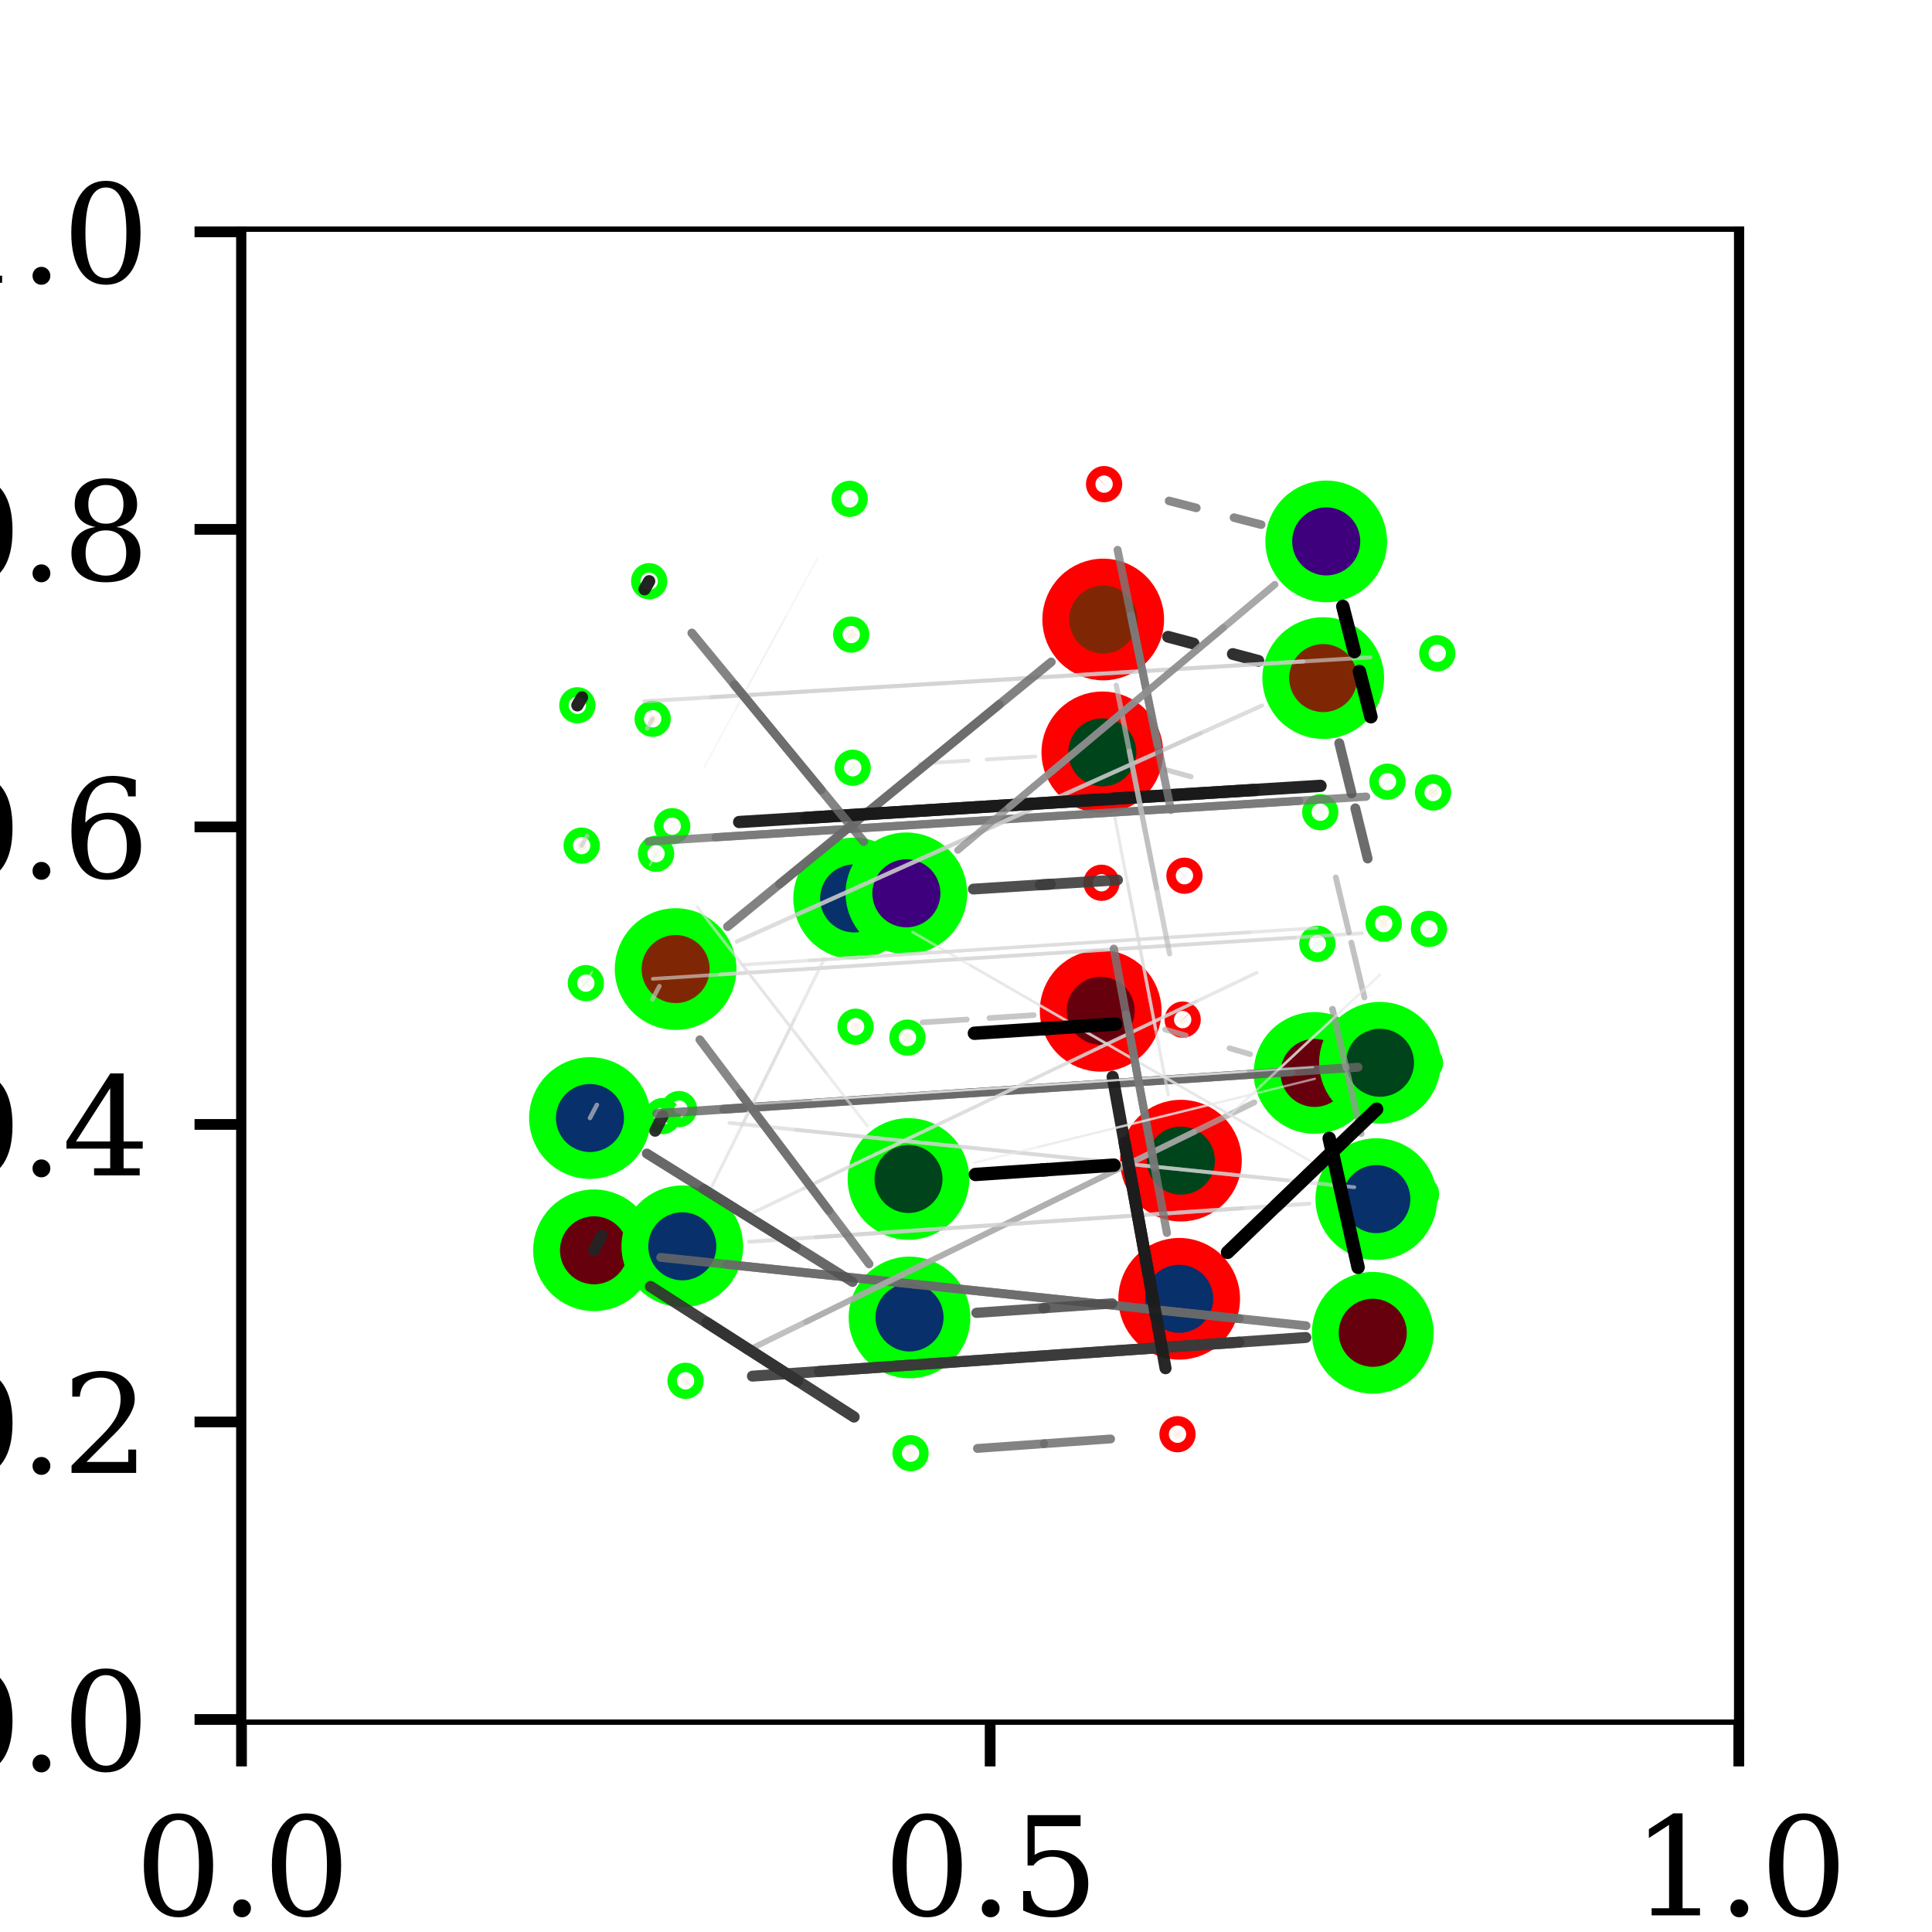 <?xml version="1.0" encoding="utf-8" standalone="no"?>
<!DOCTYPE svg PUBLIC "-//W3C//DTD SVG 1.1//EN"
  "http://www.w3.org/Graphics/SVG/1.1/DTD/svg11.dtd">
<svg xmlns:xlink="http://www.w3.org/1999/xlink" width="144pt" height="144pt" viewBox="0 0 144 144" xmlns="http://www.w3.org/2000/svg" version="1.1">
 <defs>
  <style type="text/css">*{stroke-linejoin: round; stroke-linecap: butt}</style>
 </defs>
 <g id="figure_1">
  <g id="patch_1">
   <path d="M 0 144 
L 144 144 
L 144 0 
L 0 0 
z
" style="fill: #ffffff"/>
  </g>
  <g id="axes_1">
   <g id="patch_2">
    <path d="M 18 128.16 
L 129.6 128.16 
L 129.6 17.28 
L 18 17.28 
z
" style="fill: #ffffff"/>
   </g>
   <g id="matplotlib.axis_1">
    <g id="xtick_1">
     <g id="line2d_1">
      <defs>
       <path id="me75d765b0c" d="M 0 0 
L 0 3.5 
" style="stroke: #000000; stroke-width: 0.8"/>
      </defs>
      <g>
       <use xlink:href="#me75d765b0c" x="18" y="128.16" style="stroke: #000000; stroke-width: 0.8"/>
      </g>
     </g>
     <g id="text_1">
      <!-- 0.0 -->
      <g transform="translate(10.048 142.758) scale(0.1 -0.1)">
       <defs>
        <path id="DejaVuSerif-30" d="M 2034 219 
Q 2513 219 2750 744 
Q 2988 1269 2988 2328 
Q 2988 3391 2750 3916 
Q 2513 4441 2034 4441 
Q 1556 4441 1318 3916 
Q 1081 3391 1081 2328 
Q 1081 1269 1318 744 
Q 1556 219 2034 219 
z
M 2034 -91 
Q 1275 -91 848 546 
Q 422 1184 422 2328 
Q 422 3475 848 4112 
Q 1275 4750 2034 4750 
Q 2797 4750 3222 4112 
Q 3647 3475 3647 2328 
Q 3647 1184 3222 546 
Q 2797 -91 2034 -91 
z
" transform="scale(0.016)"/>
        <path id="DejaVuSerif-2e" d="M 603 325 
Q 603 500 722 622 
Q 841 744 1019 744 
Q 1191 744 1312 622 
Q 1434 500 1434 325 
Q 1434 153 1312 31 
Q 1191 -91 1019 -91 
Q 841 -91 722 29 
Q 603 150 603 325 
z
" transform="scale(0.016)"/>
       </defs>
       <use xlink:href="#DejaVuSerif-30"/>
       <use xlink:href="#DejaVuSerif-2e" x="63.623"/>
       <use xlink:href="#DejaVuSerif-30" x="95.41"/>
      </g>
     </g>
    </g>
    <g id="xtick_2">
     <g id="line2d_2">
      <g>
       <use xlink:href="#me75d765b0c" x="73.8" y="128.16" style="stroke: #000000; stroke-width: 0.8"/>
      </g>
     </g>
     <g id="text_2">
      <!-- 0.5 -->
      <g transform="translate(65.848 142.758) scale(0.1 -0.1)">
       <defs>
        <path id="DejaVuSerif-35" d="M 3219 4666 
L 3219 4153 
L 1081 4153 
L 1081 2816 
Q 1244 2928 1461 2984 
Q 1678 3041 1947 3041 
Q 2703 3041 3140 2622 
Q 3578 2203 3578 1478 
Q 3578 738 3136 323 
Q 2694 -91 1894 -91 
Q 1572 -91 1234 -12 
Q 897 66 544 225 
L 544 1131 
L 897 1131 
Q 925 688 1179 453 
Q 1434 219 1894 219 
Q 2388 219 2653 544 
Q 2919 869 2919 1478 
Q 2919 2084 2655 2407 
Q 2391 2731 1894 2731 
Q 1613 2731 1398 2631 
Q 1184 2531 1019 2322 
L 750 2322 
L 750 4666 
L 3219 4666 
z
" transform="scale(0.016)"/>
       </defs>
       <use xlink:href="#DejaVuSerif-30"/>
       <use xlink:href="#DejaVuSerif-2e" x="63.623"/>
       <use xlink:href="#DejaVuSerif-35" x="95.41"/>
      </g>
     </g>
    </g>
    <g id="xtick_3">
     <g id="line2d_3">
      <g>
       <use xlink:href="#me75d765b0c" x="129.6" y="128.16" style="stroke: #000000; stroke-width: 0.8"/>
      </g>
     </g>
     <g id="text_3">
      <!-- 1.0 -->
      <g transform="translate(121.648 142.758) scale(0.1 -0.1)">
       <defs>
        <path id="DejaVuSerif-31" d="M 909 0 
L 909 331 
L 1722 331 
L 1722 4213 
L 781 3603 
L 781 4013 
L 1919 4750 
L 2350 4750 
L 2350 331 
L 3163 331 
L 3163 0 
L 909 0 
z
" transform="scale(0.016)"/>
       </defs>
       <use xlink:href="#DejaVuSerif-31"/>
       <use xlink:href="#DejaVuSerif-2e" x="63.623"/>
       <use xlink:href="#DejaVuSerif-30" x="95.41"/>
      </g>
     </g>
    </g>
   </g>
   <g id="matplotlib.axis_2">
    <g id="ytick_1">
     <g id="line2d_4">
      <defs>
       <path id="maa4b388b3d" d="M 0 0 
L -3.5 0 
" style="stroke: #000000; stroke-width: 0.8"/>
      </defs>
      <g>
       <use xlink:href="#maa4b388b3d" x="18" y="128.16" style="stroke: #000000; stroke-width: 0.8"/>
      </g>
     </g>
     <g id="text_4">
      <!-- 0.0 -->
      <g transform="translate(-4.903 131.959) scale(0.1 -0.1)">
       <use xlink:href="#DejaVuSerif-30"/>
       <use xlink:href="#DejaVuSerif-2e" x="63.623"/>
       <use xlink:href="#DejaVuSerif-30" x="95.41"/>
      </g>
     </g>
    </g>
    <g id="ytick_2">
     <g id="line2d_5">
      <g>
       <use xlink:href="#maa4b388b3d" x="18" y="105.984" style="stroke: #000000; stroke-width: 0.8"/>
      </g>
     </g>
     <g id="text_5">
      <!-- 0.2 -->
      <g transform="translate(-4.903 109.783) scale(0.1 -0.1)">
       <defs>
        <path id="DejaVuSerif-32" d="M 819 3553 
L 469 3553 
L 469 4384 
Q 803 4563 1142 4656 
Q 1481 4750 1806 4750 
Q 2534 4750 2956 4397 
Q 3378 4044 3378 3438 
Q 3378 2753 2422 1800 
Q 2347 1728 2309 1691 
L 1131 513 
L 3078 513 
L 3078 1088 
L 3444 1088 
L 3444 0 
L 434 0 
L 434 341 
L 1850 1753 
Q 2319 2222 2519 2614 
Q 2719 3006 2719 3438 
Q 2719 3909 2473 4175 
Q 2228 4441 1797 4441 
Q 1350 4441 1106 4219 
Q 863 3997 819 3553 
z
" transform="scale(0.016)"/>
       </defs>
       <use xlink:href="#DejaVuSerif-30"/>
       <use xlink:href="#DejaVuSerif-2e" x="63.623"/>
       <use xlink:href="#DejaVuSerif-32" x="95.41"/>
      </g>
     </g>
    </g>
    <g id="ytick_3">
     <g id="line2d_6">
      <g>
       <use xlink:href="#maa4b388b3d" x="18" y="83.808" style="stroke: #000000; stroke-width: 0.8"/>
      </g>
     </g>
     <g id="text_6">
      <!-- 0.4 -->
      <g transform="translate(-4.903 87.607) scale(0.1 -0.1)">
       <defs>
        <path id="DejaVuSerif-34" d="M 2234 1581 
L 2234 4063 
L 641 1581 
L 2234 1581 
z
M 3609 0 
L 1484 0 
L 1484 331 
L 2234 331 
L 2234 1247 
L 197 1247 
L 197 1588 
L 2241 4750 
L 2859 4750 
L 2859 1581 
L 3750 1581 
L 3750 1247 
L 2859 1247 
L 2859 331 
L 3609 331 
L 3609 0 
z
" transform="scale(0.016)"/>
       </defs>
       <use xlink:href="#DejaVuSerif-30"/>
       <use xlink:href="#DejaVuSerif-2e" x="63.623"/>
       <use xlink:href="#DejaVuSerif-34" x="95.41"/>
      </g>
     </g>
    </g>
    <g id="ytick_4">
     <g id="line2d_7">
      <g>
       <use xlink:href="#maa4b388b3d" x="18" y="61.632" style="stroke: #000000; stroke-width: 0.8"/>
      </g>
     </g>
     <g id="text_7">
      <!-- 0.6 -->
      <g transform="translate(-4.903 65.431) scale(0.1 -0.1)">
       <defs>
        <path id="DejaVuSerif-36" d="M 2094 219 
Q 2534 219 2771 542 
Q 3009 866 3009 1472 
Q 3009 2078 2771 2401 
Q 2534 2725 2094 2725 
Q 1647 2725 1412 2412 
Q 1178 2100 1178 1509 
Q 1178 888 1415 553 
Q 1653 219 2094 219 
z
M 1075 2569 
Q 1288 2803 1556 2918 
Q 1825 3034 2163 3034 
Q 2859 3034 3264 2615 
Q 3669 2197 3669 1472 
Q 3669 763 3233 336 
Q 2797 -91 2069 -91 
Q 1278 -91 853 498 
Q 428 1088 428 2181 
Q 428 3406 931 4078 
Q 1434 4750 2350 4750 
Q 2597 4750 2869 4703 
Q 3141 4656 3425 4563 
L 3425 3794 
L 3072 3794 
Q 3034 4109 2831 4275 
Q 2628 4441 2284 4441 
Q 1678 4441 1381 3981 
Q 1084 3522 1075 2569 
z
" transform="scale(0.016)"/>
       </defs>
       <use xlink:href="#DejaVuSerif-30"/>
       <use xlink:href="#DejaVuSerif-2e" x="63.623"/>
       <use xlink:href="#DejaVuSerif-36" x="95.41"/>
      </g>
     </g>
    </g>
    <g id="ytick_5">
     <g id="line2d_8">
      <g>
       <use xlink:href="#maa4b388b3d" x="18" y="39.456" style="stroke: #000000; stroke-width: 0.8"/>
      </g>
     </g>
     <g id="text_8">
      <!-- 0.8 -->
      <g transform="translate(-4.903 43.255) scale(0.1 -0.1)">
       <defs>
        <path id="DejaVuSerif-38" d="M 2981 1275 
Q 2981 1775 2732 2051 
Q 2484 2328 2034 2328 
Q 1584 2328 1336 2051 
Q 1088 1775 1088 1275 
Q 1088 772 1336 495 
Q 1584 219 2034 219 
Q 2484 219 2732 495 
Q 2981 772 2981 1275 
z
M 2853 3541 
Q 2853 3966 2637 4203 
Q 2422 4441 2034 4441 
Q 1650 4441 1433 4203 
Q 1216 3966 1216 3541 
Q 1216 3113 1433 2875 
Q 1650 2638 2034 2638 
Q 2422 2638 2637 2875 
Q 2853 3113 2853 3541 
z
M 2516 2484 
Q 3047 2413 3344 2092 
Q 3641 1772 3641 1275 
Q 3641 619 3225 264 
Q 2809 -91 2034 -91 
Q 1263 -91 845 264 
Q 428 619 428 1275 
Q 428 1772 725 2092 
Q 1022 2413 1556 2484 
Q 1084 2569 832 2842 
Q 581 3116 581 3541 
Q 581 4103 968 4426 
Q 1356 4750 2034 4750 
Q 2713 4750 3100 4426 
Q 3488 4103 3488 3541 
Q 3488 3116 3236 2842 
Q 2984 2569 2516 2484 
z
" transform="scale(0.016)"/>
       </defs>
       <use xlink:href="#DejaVuSerif-30"/>
       <use xlink:href="#DejaVuSerif-2e" x="63.623"/>
       <use xlink:href="#DejaVuSerif-38" x="95.41"/>
      </g>
     </g>
    </g>
    <g id="ytick_6">
     <g id="line2d_9">
      <g>
       <use xlink:href="#maa4b388b3d" x="18" y="17.28" style="stroke: #000000; stroke-width: 0.8"/>
      </g>
     </g>
     <g id="text_9">
      <!-- 1.0 -->
      <g transform="translate(-4.903 21.079) scale(0.1 -0.1)">
       <use xlink:href="#DejaVuSerif-31"/>
       <use xlink:href="#DejaVuSerif-2e" x="63.623"/>
       <use xlink:href="#DejaVuSerif-30" x="95.41"/>
      </g>
     </g>
    </g>
   </g>
   <g id="patch_3">
    <path d="M 18 128.16 
L 18 17.28 
" style="fill: none; stroke: #000000; stroke-width: 0.8; stroke-linejoin: miter; stroke-linecap: square"/>
   </g>
   <g id="patch_4">
    <path d="M 129.6 128.16 
L 129.6 17.28 
" style="fill: none; stroke: #000000; stroke-width: 0.8; stroke-linejoin: miter; stroke-linecap: square"/>
   </g>
   <g id="patch_5">
    <path d="M 18 128.16 
L 129.6 128.16 
" style="fill: none; stroke: #000000; stroke-width: 0.8; stroke-linejoin: miter; stroke-linecap: square"/>
   </g>
   <g id="patch_6">
    <path d="M 18 17.28 
L 129.6 17.28 
" style="fill: none; stroke: #000000; stroke-width: 0.8; stroke-linejoin: miter; stroke-linecap: square"/>
   </g>
  </g>
  <g id="patch_7">
   <path d="M 18.36 128.16 
L 129.24 128.16 
L 129.24 17.28 
L 18.36 17.28 
z
" style="fill: #ffffff"/>
  </g>
  <g id="axes_2">
   <g id="patch_8">
    <path d="M 72.061 75.988 
Q 70.411 76.095 68.761 76.203 
" clip-path="url(#p963a36a9b1)" style="fill: none; opacity: 0.71; stroke: #afafaf; stroke-width: 0.42; stroke-linecap: round"/>
   </g>
   <g id="Path3DCollection_1">
    <path d="M 82.037 78.874 
C 82.975 78.874 83.874 78.501 84.537 77.838 
C 85.2 77.175 85.573 76.276 85.573 75.338 
C 85.573 74.4 85.2 73.501 84.537 72.838 
C 83.874 72.175 82.975 71.802 82.037 71.802 
C 81.099 71.802 80.2 72.175 79.537 72.838 
C 78.874 73.501 78.501 74.4 78.501 75.338 
C 78.501 76.276 78.874 77.175 79.537 77.838 
C 80.2 78.501 81.099 78.874 82.037 78.874 
z
" clip-path="url(#p963a36a9b1)" style="fill: #67000d; stroke: #ff0000; stroke-width: 2"/>
    <path d="M 63.77 76.881 
C 63.864 76.881 63.954 76.844 64.02 76.778 
C 64.086 76.712 64.124 76.622 64.124 76.528 
C 64.124 76.434 64.086 76.344 64.02 76.278 
C 63.954 76.212 63.864 76.174 63.77 76.174 
C 63.676 76.174 63.586 76.212 63.52 76.278 
C 63.454 76.344 63.416 76.434 63.416 76.528 
C 63.416 76.622 63.454 76.712 63.52 76.778 
C 63.586 76.844 63.676 76.881 63.77 76.881 
z
" clip-path="url(#p963a36a9b1)" style="fill: #fff5f0; stroke: #00ff00; stroke-width: 2"/>
    <path d="M 97.977 83.504 
C 98.914 83.504 99.814 83.131 100.477 82.468 
C 101.14 81.805 101.512 80.906 101.512 79.968 
C 101.512 79.031 101.14 78.131 100.477 77.468 
C 99.814 76.805 98.914 76.433 97.977 76.433 
C 97.039 76.433 96.14 76.805 95.477 77.468 
C 94.814 78.131 94.441 79.031 94.441 79.968 
C 94.441 80.906 94.814 81.805 95.477 82.468 
C 96.14 83.131 97.039 83.504 97.977 83.504 
z
" clip-path="url(#p963a36a9b1)" style="fill: #67000d; stroke: #00ff00; stroke-width: 2"/>
    <path d="M 49.392 83.538 
C 49.485 83.538 49.575 83.5 49.642 83.434 
C 49.708 83.368 49.745 83.278 49.745 83.184 
C 49.745 83.09 49.708 83 49.642 82.934 
C 49.575 82.868 49.485 82.831 49.392 82.831 
C 49.298 82.831 49.208 82.868 49.142 82.934 
C 49.075 83 49.038 83.09 49.038 83.184 
C 49.038 83.278 49.075 83.368 49.142 83.434 
C 49.208 83.5 49.298 83.538 49.392 83.538 
z
" clip-path="url(#p963a36a9b1)" style="fill: #fff5f0; stroke: #00ff00; stroke-width: 2"/>
    <path d="M 105.915 89.354 
C 106.009 89.354 106.098 89.317 106.165 89.251 
C 106.231 89.184 106.268 89.094 106.268 89.001 
C 106.268 88.907 106.231 88.817 106.165 88.751 
C 106.098 88.684 106.009 88.647 105.915 88.647 
C 105.821 88.647 105.731 88.684 105.665 88.751 
C 105.598 88.817 105.561 88.907 105.561 89.001 
C 105.561 89.094 105.598 89.184 105.665 89.251 
C 105.731 89.317 105.821 89.354 105.915 89.354 
z
" clip-path="url(#p963a36a9b1)" style="fill: #fff5f0; stroke: #00ff00; stroke-width: 2"/>
    <path d="M 44.273 96.726 
C 45.211 96.726 46.11 96.354 46.773 95.691 
C 47.436 95.028 47.809 94.128 47.809 93.191 
C 47.809 92.253 47.436 91.354 46.773 90.691 
C 46.11 90.028 45.211 89.655 44.273 89.655 
C 43.335 89.655 42.436 90.028 41.773 90.691 
C 41.11 91.354 40.738 92.253 40.738 93.191 
C 40.738 94.128 41.11 95.028 41.773 95.691 
C 42.436 96.354 43.335 96.726 44.273 96.726 
z
" clip-path="url(#p963a36a9b1)" style="fill: #67000d; stroke: #00ff00; stroke-width: 2"/>
    <path d="M 102.317 102.875 
C 103.255 102.875 104.154 102.503 104.817 101.84 
C 105.48 101.177 105.853 100.277 105.853 99.34 
C 105.853 98.402 105.48 97.503 104.817 96.84 
C 104.154 96.177 103.255 95.804 102.317 95.804 
C 101.379 95.804 100.48 96.177 99.817 96.84 
C 99.154 97.503 98.782 98.402 98.782 99.34 
C 98.782 100.277 99.154 101.177 99.817 101.84 
C 100.48 102.503 101.379 102.875 102.317 102.875 
z
" clip-path="url(#p963a36a9b1)" style="fill: #67000d; stroke: #00ff00; stroke-width: 2"/>
    <path d="M 51.095 103.272 
C 51.189 103.272 51.279 103.235 51.345 103.168 
C 51.412 103.102 51.449 103.012 51.449 102.918 
C 51.449 102.824 51.412 102.735 51.345 102.668 
C 51.279 102.602 51.189 102.565 51.095 102.565 
C 51.002 102.565 50.912 102.602 50.845 102.668 
C 50.779 102.735 50.742 102.824 50.742 102.918 
C 50.742 103.012 50.779 103.102 50.845 103.168 
C 50.912 103.235 51.002 103.272 51.095 103.272 
z
" clip-path="url(#p963a36a9b1)" style="fill: #fff5f0; stroke: #00ff00; stroke-width: 2"/>
    <path d="M 87.765 107.251 
C 87.859 107.251 87.949 107.214 88.015 107.148 
C 88.081 107.081 88.118 106.991 88.118 106.898 
C 88.118 106.804 88.081 106.714 88.015 106.648 
C 87.949 106.581 87.859 106.544 87.765 106.544 
C 87.671 106.544 87.581 106.581 87.515 106.648 
C 87.449 106.714 87.411 106.804 87.411 106.898 
C 87.411 106.991 87.449 107.081 87.515 107.148 
C 87.581 107.214 87.671 107.251 87.765 107.251 
z
" clip-path="url(#p963a36a9b1)" style="fill: #fff5f0; stroke: #ff0000; stroke-width: 2"/>
    <path d="M 67.867 108.666 
C 67.96 108.666 68.05 108.628 68.117 108.562 
C 68.183 108.496 68.22 108.406 68.22 108.312 
C 68.22 108.218 68.183 108.128 68.117 108.062 
C 68.05 107.996 67.96 107.959 67.867 107.959 
C 67.773 107.959 67.683 107.996 67.617 108.062 
C 67.55 108.128 67.513 108.218 67.513 108.312 
C 67.513 108.406 67.55 108.496 67.617 108.562 
C 67.683 108.628 67.773 108.666 67.867 108.666 
z
" clip-path="url(#p963a36a9b1)" style="fill: #fff5f0; stroke: #00ff00; stroke-width: 2"/>
   </g>
   <g id="patch_9">
    <path d="M 73.746 75.878 
Q 75.396 75.771 77.046 75.663 
" clip-path="url(#p963a36a9b1)" style="fill: none; opacity: 0.71; stroke: #afafaf; stroke-width: 0.42; stroke-linecap: round"/>
   </g>
   <g id="Path3DCollection_2">
    <path d="M 82.099 66.15 
C 82.193 66.15 82.283 66.113 82.349 66.046 
C 82.415 65.98 82.453 65.89 82.453 65.796 
C 82.453 65.703 82.415 65.613 82.349 65.546 
C 82.283 65.48 82.193 65.443 82.099 65.443 
C 82.005 65.443 81.915 65.48 81.849 65.546 
C 81.783 65.613 81.746 65.703 81.746 65.796 
C 81.746 65.89 81.783 65.98 81.849 66.046 
C 81.915 66.113 82.005 66.15 82.099 66.15 
z
" clip-path="url(#p963a36a9b1)" style="fill: #f7fbff; stroke: #ff0000; stroke-width: 2"/>
    <path d="M 63.663 70.5 
C 64.601 70.5 65.5 70.127 66.163 69.464 
C 66.826 68.801 67.199 67.902 67.199 66.964 
C 67.199 66.027 66.826 65.127 66.163 64.464 
C 65.5 63.801 64.601 63.429 63.663 63.429 
C 62.726 63.429 61.826 63.801 61.163 64.464 
C 60.5 65.127 60.128 66.027 60.128 66.964 
C 60.128 67.902 60.5 68.801 61.163 69.464 
C 61.826 70.127 62.726 70.5 63.663 70.5 
z
" clip-path="url(#p963a36a9b1)" style="fill: #08306b; stroke: #00ff00; stroke-width: 2"/>
    <path d="M 98.189 70.696 
C 98.283 70.696 98.373 70.659 98.439 70.592 
C 98.505 70.526 98.542 70.436 98.542 70.342 
C 98.542 70.249 98.505 70.159 98.439 70.092 
C 98.373 70.026 98.283 69.989 98.189 69.989 
C 98.095 69.989 98.005 70.026 97.939 70.092 
C 97.873 70.159 97.835 70.249 97.835 70.342 
C 97.835 70.436 97.873 70.526 97.939 70.592 
C 98.005 70.659 98.095 70.696 98.189 70.696 
z
" clip-path="url(#p963a36a9b1)" style="fill: #f7fbff; stroke: #00ff00; stroke-width: 2"/>
    <path d="M 49.147 73.854 
C 49.241 73.854 49.331 73.817 49.397 73.751 
C 49.463 73.684 49.501 73.594 49.501 73.501 
C 49.501 73.407 49.463 73.317 49.397 73.251 
C 49.331 73.184 49.241 73.147 49.147 73.147 
C 49.053 73.147 48.963 73.184 48.897 73.251 
C 48.831 73.317 48.794 73.407 48.794 73.501 
C 48.794 73.594 48.831 73.684 48.897 73.751 
C 48.963 73.817 49.053 73.854 49.147 73.854 
z
" clip-path="url(#p963a36a9b1)" style="fill: #f7fbff; stroke: #00ff00; stroke-width: 2"/>
    <path d="M 106.208 79.568 
C 106.302 79.568 106.392 79.53 106.458 79.464 
C 106.525 79.398 106.562 79.308 106.562 79.214 
C 106.562 79.12 106.525 79.03 106.458 78.964 
C 106.392 78.898 106.302 78.86 106.208 78.86 
C 106.115 78.86 106.025 78.898 105.958 78.964 
C 105.892 79.03 105.855 79.12 105.855 79.214 
C 105.855 79.308 105.892 79.398 105.958 79.464 
C 106.025 79.53 106.115 79.568 106.208 79.568 
z
" clip-path="url(#p963a36a9b1)" style="fill: #f7fbff; stroke: #00ff00; stroke-width: 2"/>
    <path d="M 43.972 86.867 
C 44.91 86.867 45.809 86.494 46.472 85.831 
C 47.135 85.168 47.508 84.269 47.508 83.331 
C 47.508 82.394 47.135 81.494 46.472 80.831 
C 45.809 80.168 44.91 79.796 43.972 79.796 
C 43.034 79.796 42.135 80.168 41.472 80.831 
C 40.809 81.494 40.437 82.394 40.437 83.331 
C 40.437 84.269 40.809 85.168 41.472 85.831 
C 42.135 86.494 43.034 86.867 43.972 86.867 
z
" clip-path="url(#p963a36a9b1)" style="fill: #08306b; stroke: #00ff00; stroke-width: 2"/>
    <path d="M 102.584 92.91 
C 103.521 92.91 104.421 92.537 105.084 91.874 
C 105.747 91.211 106.119 90.312 106.119 89.374 
C 106.119 88.437 105.747 87.537 105.084 86.874 
C 104.421 86.211 103.521 85.839 102.584 85.839 
C 101.646 85.839 100.747 86.211 100.084 86.874 
C 99.421 87.537 99.048 88.437 99.048 89.374 
C 99.048 90.312 99.421 91.211 100.084 91.874 
C 100.747 92.537 101.646 92.91 102.584 92.91 
z
" clip-path="url(#p963a36a9b1)" style="fill: #08306b; stroke: #00ff00; stroke-width: 2"/>
    <path d="M 50.854 96.428 
C 51.792 96.428 52.691 96.055 53.354 95.392 
C 54.017 94.729 54.39 93.83 54.39 92.892 
C 54.39 91.955 54.017 91.055 53.354 90.392 
C 52.691 89.729 51.792 89.357 50.854 89.357 
C 49.917 89.357 49.017 89.729 48.354 90.392 
C 47.691 91.055 47.319 91.955 47.319 92.892 
C 47.319 93.83 47.691 94.729 48.354 95.392 
C 49.017 96.055 49.917 96.428 50.854 96.428 
z
" clip-path="url(#p963a36a9b1)" style="fill: #08306b; stroke: #00ff00; stroke-width: 2"/>
    <path d="M 87.89 100.341 
C 88.828 100.341 89.727 99.968 90.39 99.305 
C 91.053 98.642 91.426 97.743 91.426 96.805 
C 91.426 95.867 91.053 94.968 90.39 94.305 
C 89.727 93.642 88.828 93.27 87.89 93.27 
C 86.953 93.27 86.053 93.642 85.39 94.305 
C 84.727 94.968 84.355 95.867 84.355 96.805 
C 84.355 97.743 84.727 98.642 85.39 99.305 
C 86.053 99.968 86.953 100.341 87.89 100.341 
z
" clip-path="url(#p963a36a9b1)" style="fill: #08306b; stroke: #ff0000; stroke-width: 2"/>
    <path d="M 67.792 101.732 
C 68.729 101.732 69.629 101.359 70.292 100.696 
C 70.955 100.033 71.327 99.134 71.327 98.196 
C 71.327 97.258 70.955 96.359 70.292 95.696 
C 69.629 95.033 68.729 94.66 67.792 94.66 
C 66.854 94.66 65.955 95.033 65.292 95.696 
C 64.629 96.359 64.256 97.258 64.256 98.196 
C 64.256 99.134 64.629 100.033 65.292 100.696 
C 65.955 101.359 66.854 101.732 67.792 101.732 
z
" clip-path="url(#p963a36a9b1)" style="fill: #08306b; stroke: #00ff00; stroke-width: 2"/>
   </g>
   <g id="patch_10">
    <path d="M 72.121 66.429 
Q 70.388 66.538 68.656 66.648 
" clip-path="url(#p963a36a9b1)" style="fill: none; opacity: 0.588; stroke: #e7e7e7; stroke-width: 0.176; stroke-linecap: round"/>
   </g>
   <g id="Path3DCollection_3">
    <path d="M 82.162 59.612 
C 83.1 59.612 83.999 59.24 84.662 58.577 
C 85.326 57.914 85.698 57.015 85.698 56.077 
C 85.698 55.139 85.326 54.24 84.662 53.577 
C 83.999 52.914 83.1 52.541 82.162 52.541 
C 81.225 52.541 80.326 52.914 79.662 53.577 
C 78.999 54.24 78.627 55.139 78.627 56.077 
C 78.627 57.015 78.999 57.914 79.662 58.577 
C 80.326 59.24 81.225 59.612 82.162 59.612 
z
" clip-path="url(#p963a36a9b1)" style="fill: #00441b; stroke: #ff0000; stroke-width: 2"/>
    <path d="M 63.555 57.576 
C 63.648 57.576 63.738 57.539 63.805 57.472 
C 63.871 57.406 63.908 57.316 63.908 57.222 
C 63.908 57.129 63.871 57.039 63.805 56.972 
C 63.738 56.906 63.648 56.869 63.555 56.869 
C 63.461 56.869 63.371 56.906 63.305 56.972 
C 63.238 57.039 63.201 57.129 63.201 57.222 
C 63.201 57.316 63.238 57.406 63.305 57.472 
C 63.371 57.539 63.461 57.576 63.555 57.576 
z
" clip-path="url(#p963a36a9b1)" style="fill: #f7fcf5; stroke: #00ff00; stroke-width: 2"/>
    <path d="M 98.405 60.889 
C 98.499 60.889 98.589 60.851 98.655 60.785 
C 98.721 60.719 98.758 60.629 98.758 60.535 
C 98.758 60.441 98.721 60.351 98.655 60.285 
C 98.589 60.219 98.499 60.181 98.405 60.181 
C 98.311 60.181 98.221 60.219 98.155 60.285 
C 98.089 60.351 98.051 60.441 98.051 60.535 
C 98.051 60.629 98.089 60.719 98.155 60.785 
C 98.221 60.851 98.311 60.889 98.405 60.889 
z
" clip-path="url(#p963a36a9b1)" style="fill: #f7fcf5; stroke: #00ff00; stroke-width: 2"/>
    <path d="M 48.898 63.986 
C 48.992 63.986 49.082 63.949 49.148 63.883 
C 49.214 63.816 49.252 63.726 49.252 63.633 
C 49.252 63.539 49.214 63.449 49.148 63.383 
C 49.082 63.316 48.992 63.279 48.898 63.279 
C 48.804 63.279 48.714 63.316 48.648 63.383 
C 48.582 63.449 48.544 63.539 48.544 63.633 
C 48.544 63.726 48.582 63.816 48.648 63.883 
C 48.714 63.949 48.804 63.986 48.898 63.986 
z
" clip-path="url(#p963a36a9b1)" style="fill: #f7fcf5; stroke: #00ff00; stroke-width: 2"/>
    <path d="M 106.508 69.591 
C 106.602 69.591 106.691 69.554 106.758 69.488 
C 106.824 69.422 106.861 69.332 106.861 69.238 
C 106.861 69.144 106.824 69.054 106.758 68.988 
C 106.691 68.922 106.602 68.884 106.508 68.884 
C 106.414 68.884 106.324 68.922 106.258 68.988 
C 106.191 69.054 106.154 69.144 106.154 69.238 
C 106.154 69.332 106.191 69.422 106.258 69.488 
C 106.324 69.554 106.414 69.591 106.508 69.591 
z
" clip-path="url(#p963a36a9b1)" style="fill: #f7fcf5; stroke: #00ff00; stroke-width: 2"/>
    <path d="M 43.665 73.632 
C 43.759 73.632 43.849 73.595 43.915 73.528 
C 43.981 73.462 44.019 73.372 44.019 73.278 
C 44.019 73.185 43.981 73.095 43.915 73.028 
C 43.849 72.962 43.759 72.925 43.665 72.925 
C 43.571 72.925 43.481 72.962 43.415 73.028 
C 43.349 73.095 43.312 73.185 43.312 73.278 
C 43.312 73.372 43.349 73.462 43.415 73.528 
C 43.481 73.595 43.571 73.632 43.665 73.632 
z
" clip-path="url(#p963a36a9b1)" style="fill: #f7fcf5; stroke: #00ff00; stroke-width: 2"/>
    <path d="M 102.856 82.746 
C 103.793 82.746 104.693 82.373 105.356 81.71 
C 106.019 81.047 106.391 80.148 106.391 79.21 
C 106.391 78.273 106.019 77.373 105.356 76.71 
C 104.693 76.047 103.793 75.675 102.856 75.675 
C 101.918 75.675 101.019 76.047 100.356 76.71 
C 99.693 77.373 99.32 78.273 99.32 79.21 
C 99.32 80.148 99.693 81.047 100.356 81.71 
C 101.019 82.373 101.918 82.746 102.856 82.746 
z
" clip-path="url(#p963a36a9b1)" style="fill: #00441b; stroke: #00ff00; stroke-width: 2"/>
    <path d="M 50.608 83.018 
C 50.702 83.018 50.792 82.981 50.858 82.914 
C 50.924 82.848 50.962 82.758 50.962 82.664 
C 50.962 82.571 50.924 82.481 50.858 82.414 
C 50.792 82.348 50.702 82.311 50.608 82.311 
C 50.514 82.311 50.424 82.348 50.358 82.414 
C 50.292 82.481 50.255 82.571 50.255 82.664 
C 50.255 82.758 50.292 82.848 50.358 82.914 
C 50.424 82.981 50.514 83.018 50.608 83.018 
z
" clip-path="url(#p963a36a9b1)" style="fill: #f7fcf5; stroke: #00ff00; stroke-width: 2"/>
    <path d="M 88.019 90.043 
C 88.956 90.043 89.856 89.67 90.519 89.007 
C 91.182 88.344 91.554 87.445 91.554 86.507 
C 91.554 85.57 91.182 84.67 90.519 84.007 
C 89.856 83.344 88.956 82.972 88.019 82.972 
C 87.081 82.972 86.182 83.344 85.519 84.007 
C 84.856 84.67 84.483 85.57 84.483 86.507 
C 84.483 87.445 84.856 88.344 85.519 89.007 
C 86.182 89.67 87.081 90.043 88.019 90.043 
z
" clip-path="url(#p963a36a9b1)" style="fill: #00441b; stroke: #ff0000; stroke-width: 2"/>
    <path d="M 67.715 91.409 
C 68.653 91.409 69.552 91.036 70.215 90.373 
C 70.878 89.71 71.25 88.811 71.25 87.873 
C 71.25 86.936 70.878 86.036 70.215 85.373 
C 69.552 84.71 68.653 84.338 67.715 84.338 
C 66.777 84.338 65.878 84.71 65.215 85.373 
C 64.552 86.036 64.179 86.936 64.179 87.873 
C 64.179 88.811 64.552 89.71 65.215 90.373 
C 65.878 91.036 66.777 91.409 67.715 91.409 
z
" clip-path="url(#p963a36a9b1)" style="fill: #00441b; stroke: #00ff00; stroke-width: 2"/>
   </g>
   <g id="patch_11">
    <path d="M 73.642 66.332 
Q 75.374 66.222 77.107 66.113 
" clip-path="url(#p963a36a9b1)" style="fill: none; opacity: 0.588; stroke: #e7e7e7; stroke-width: 0.176; stroke-linecap: round"/>
   </g>
   <g id="Path3DCollection_4">
    <path d="M 82.227 49.71 
C 83.165 49.71 84.064 49.338 84.727 48.675 
C 85.39 48.012 85.763 47.112 85.763 46.175 
C 85.763 45.237 85.39 44.338 84.727 43.675 
C 84.064 43.012 83.165 42.639 82.227 42.639 
C 81.289 42.639 80.39 43.012 79.727 43.675 
C 79.064 44.338 78.691 45.237 78.691 46.175 
C 78.691 47.112 79.064 48.012 79.727 48.675 
C 80.39 49.338 81.289 49.71 82.227 49.71 
z
" clip-path="url(#p963a36a9b1)" style="fill: #7f2704; stroke: #ff0000; stroke-width: 2"/>
    <path d="M 63.444 47.65 
C 63.537 47.65 63.627 47.613 63.694 47.546 
C 63.76 47.48 63.797 47.39 63.797 47.296 
C 63.797 47.203 63.76 47.113 63.694 47.046 
C 63.627 46.98 63.537 46.943 63.444 46.943 
C 63.35 46.943 63.26 46.98 63.194 47.046 
C 63.127 47.113 63.09 47.203 63.09 47.296 
C 63.09 47.39 63.127 47.48 63.194 47.546 
C 63.26 47.613 63.35 47.65 63.444 47.65 
z
" clip-path="url(#p963a36a9b1)" style="fill: #fff5eb; stroke: #00ff00; stroke-width: 2"/>
    <path d="M 98.625 54.076 
C 99.563 54.076 100.462 53.704 101.125 53.041 
C 101.788 52.378 102.161 51.478 102.161 50.541 
C 102.161 49.603 101.788 48.704 101.125 48.041 
C 100.462 47.378 99.563 47.005 98.625 47.005 
C 97.687 47.005 96.788 47.378 96.125 48.041 
C 95.462 48.704 95.09 49.603 95.09 50.541 
C 95.09 51.478 95.462 52.378 96.125 53.041 
C 96.788 53.704 97.687 54.076 98.625 54.076 
z
" clip-path="url(#p963a36a9b1)" style="fill: #7f2704; stroke: #00ff00; stroke-width: 2"/>
    <path d="M 48.644 53.928 
C 48.738 53.928 48.828 53.891 48.894 53.825 
C 48.96 53.759 48.998 53.669 48.998 53.575 
C 48.998 53.481 48.96 53.391 48.894 53.325 
C 48.828 53.259 48.738 53.221 48.644 53.221 
C 48.55 53.221 48.46 53.259 48.394 53.325 
C 48.328 53.391 48.291 53.481 48.291 53.575 
C 48.291 53.669 48.328 53.759 48.394 53.825 
C 48.46 53.891 48.55 53.928 48.644 53.928 
z
" clip-path="url(#p963a36a9b1)" style="fill: #fff5eb; stroke: #00ff00; stroke-width: 2"/>
    <path d="M 106.813 59.42 
C 106.907 59.42 106.997 59.383 107.063 59.317 
C 107.129 59.25 107.167 59.161 107.167 59.067 
C 107.167 58.973 107.129 58.883 107.063 58.817 
C 106.997 58.75 106.907 58.713 106.813 58.713 
C 106.719 58.713 106.629 58.75 106.563 58.817 
C 106.497 58.883 106.459 58.973 106.459 59.067 
C 106.459 59.161 106.497 59.25 106.563 59.317 
C 106.629 59.383 106.719 59.42 106.813 59.42 
z
" clip-path="url(#p963a36a9b1)" style="fill: #fff5eb; stroke: #00ff00; stroke-width: 2"/>
    <path d="M 43.352 63.38 
C 43.446 63.38 43.536 63.343 43.602 63.276 
C 43.668 63.21 43.706 63.12 43.706 63.026 
C 43.706 62.933 43.668 62.843 43.602 62.776 
C 43.536 62.71 43.446 62.673 43.352 62.673 
C 43.258 62.673 43.168 62.71 43.102 62.776 
C 43.036 62.843 42.999 62.933 42.999 63.026 
C 42.999 63.12 43.036 63.21 43.102 63.276 
C 43.168 63.343 43.258 63.38 43.352 63.38 
z
" clip-path="url(#p963a36a9b1)" style="fill: #fff5eb; stroke: #00ff00; stroke-width: 2"/>
    <path d="M 103.133 69.195 
C 103.227 69.195 103.317 69.158 103.383 69.092 
C 103.449 69.025 103.486 68.936 103.486 68.842 
C 103.486 68.748 103.449 68.658 103.383 68.592 
C 103.317 68.525 103.227 68.488 103.133 68.488 
C 103.039 68.488 102.949 68.525 102.883 68.592 
C 102.817 68.658 102.779 68.748 102.779 68.842 
C 102.779 68.936 102.817 69.025 102.883 69.092 
C 102.949 69.158 103.039 69.195 103.133 69.195 
z
" clip-path="url(#p963a36a9b1)" style="fill: #fff5eb; stroke: #00ff00; stroke-width: 2"/>
    <path d="M 50.357 75.764 
C 51.295 75.764 52.194 75.392 52.857 74.729 
C 53.52 74.066 53.893 73.166 53.893 72.229 
C 53.893 71.291 53.52 70.392 52.857 69.729 
C 52.194 69.066 51.295 68.693 50.357 68.693 
C 49.42 68.693 48.52 69.066 47.857 69.729 
C 47.194 70.392 46.822 71.291 46.822 72.229 
C 46.822 73.166 47.194 74.066 47.857 74.729 
C 48.52 75.392 49.42 75.764 50.357 75.764 
z
" clip-path="url(#p963a36a9b1)" style="fill: #7f2704; stroke: #00ff00; stroke-width: 2"/>
    <path d="M 88.149 76.351 
C 88.243 76.351 88.333 76.314 88.399 76.248 
C 88.466 76.181 88.503 76.091 88.503 75.998 
C 88.503 75.904 88.466 75.814 88.399 75.748 
C 88.333 75.681 88.243 75.644 88.149 75.644 
C 88.055 75.644 87.966 75.681 87.899 75.748 
C 87.833 75.814 87.796 75.904 87.796 75.998 
C 87.796 76.091 87.833 76.181 87.899 76.248 
C 87.966 76.314 88.055 76.351 88.149 76.351 
z
" clip-path="url(#p963a36a9b1)" style="fill: #fff5eb; stroke: #ff0000; stroke-width: 2"/>
    <path d="M 67.637 77.691 
C 67.73 77.691 67.82 77.654 67.887 77.588 
C 67.953 77.522 67.99 77.432 67.99 77.338 
C 67.99 77.244 67.953 77.154 67.887 77.088 
C 67.82 77.022 67.73 76.984 67.637 76.984 
C 67.543 76.984 67.453 77.022 67.387 77.088 
C 67.32 77.154 67.283 77.244 67.283 77.338 
C 67.283 77.432 67.32 77.522 67.387 77.588 
C 67.453 77.654 67.543 77.691 67.637 77.691 
z
" clip-path="url(#p963a36a9b1)" style="fill: #fff5eb; stroke: #00ff00; stroke-width: 2"/>
   </g>
   <g id="patch_12">
    <path d="M 88.376 77.179 
Q 87.607 76.956 86.838 76.733 
" clip-path="url(#p963a36a9b1)" style="fill: none; opacity: 0.71; stroke: #afafaf; stroke-width: 0.42; stroke-linecap: round"/>
   </g>
   <g id="Path3DCollection_5">
    <path d="M 82.293 36.438 
C 82.387 36.438 82.476 36.401 82.543 36.335 
C 82.609 36.268 82.646 36.178 82.646 36.085 
C 82.646 35.991 82.609 35.901 82.543 35.835 
C 82.476 35.768 82.387 35.731 82.293 35.731 
C 82.199 35.731 82.109 35.768 82.043 35.835 
C 81.976 35.901 81.939 35.991 81.939 36.085 
C 81.939 36.178 81.976 36.268 82.043 36.335 
C 82.109 36.401 82.199 36.438 82.293 36.438 
z
" clip-path="url(#p963a36a9b1)" style="fill: #fcfbfd; stroke: #ff0000; stroke-width: 2"/>
    <path d="M 63.331 37.535 
C 63.425 37.535 63.514 37.498 63.581 37.431 
C 63.647 37.365 63.684 37.275 63.684 37.181 
C 63.684 37.088 63.647 36.998 63.581 36.931 
C 63.514 36.865 63.425 36.828 63.331 36.828 
C 63.237 36.828 63.147 36.865 63.081 36.931 
C 63.014 36.998 62.977 37.088 62.977 37.181 
C 62.977 37.275 63.014 37.365 63.081 37.431 
C 63.147 37.498 63.237 37.535 63.331 37.535 
z
" clip-path="url(#p963a36a9b1)" style="fill: #fcfbfd; stroke: #00ff00; stroke-width: 2"/>
    <path d="M 98.849 43.889 
C 99.787 43.889 100.686 43.517 101.349 42.854 
C 102.013 42.191 102.385 41.292 102.385 40.354 
C 102.385 39.416 102.013 38.517 101.349 37.854 
C 100.686 37.191 99.787 36.818 98.849 36.818 
C 97.912 36.818 97.013 37.191 96.349 37.854 
C 95.686 38.517 95.314 39.416 95.314 40.354 
C 95.314 41.292 95.686 42.191 96.349 42.854 
C 97.013 43.517 97.912 43.889 98.849 43.889 
z
" clip-path="url(#p963a36a9b1)" style="fill: #3f007d; stroke: #00ff00; stroke-width: 2"/>
    <path d="M 48.385 43.675 
C 48.479 43.675 48.569 43.638 48.635 43.572 
C 48.702 43.505 48.739 43.416 48.739 43.322 
C 48.739 43.228 48.702 43.138 48.635 43.072 
C 48.569 43.005 48.479 42.968 48.385 42.968 
C 48.291 42.968 48.202 43.005 48.135 43.072 
C 48.069 43.138 48.032 43.228 48.032 43.322 
C 48.032 43.416 48.069 43.505 48.135 43.572 
C 48.202 43.638 48.291 43.675 48.385 43.675 
z
" clip-path="url(#p963a36a9b1)" style="fill: #fcfbfd; stroke: #00ff00; stroke-width: 2"/>
    <path d="M 107.124 49.048 
C 107.218 49.048 107.308 49.011 107.374 48.945 
C 107.441 48.878 107.478 48.788 107.478 48.695 
C 107.478 48.601 107.441 48.511 107.374 48.445 
C 107.308 48.378 107.218 48.341 107.124 48.341 
C 107.03 48.341 106.941 48.378 106.874 48.445 
C 106.808 48.511 106.771 48.601 106.771 48.695 
C 106.771 48.788 106.808 48.878 106.874 48.945 
C 106.941 49.011 107.03 49.048 107.124 49.048 
z
" clip-path="url(#p963a36a9b1)" style="fill: #fcfbfd; stroke: #00ff00; stroke-width: 2"/>
    <path d="M 43.033 52.923 
C 43.127 52.923 43.217 52.886 43.283 52.82 
C 43.349 52.753 43.386 52.663 43.386 52.57 
C 43.386 52.476 43.349 52.386 43.283 52.32 
C 43.217 52.253 43.127 52.216 43.033 52.216 
C 42.939 52.216 42.849 52.253 42.783 52.32 
C 42.717 52.386 42.679 52.476 42.679 52.57 
C 42.679 52.663 42.717 52.753 42.783 52.82 
C 42.849 52.886 42.939 52.923 43.033 52.923 
z
" clip-path="url(#p963a36a9b1)" style="fill: #fcfbfd; stroke: #00ff00; stroke-width: 2"/>
    <path d="M 103.416 58.616 
C 103.51 58.616 103.6 58.579 103.666 58.512 
C 103.732 58.446 103.769 58.356 103.769 58.262 
C 103.769 58.169 103.732 58.079 103.666 58.012 
C 103.6 57.946 103.51 57.909 103.416 57.909 
C 103.322 57.909 103.232 57.946 103.166 58.012 
C 103.1 58.079 103.062 58.169 103.062 58.262 
C 103.062 58.356 103.1 58.446 103.166 58.512 
C 103.232 58.579 103.322 58.616 103.416 58.616 
z
" clip-path="url(#p963a36a9b1)" style="fill: #fcfbfd; stroke: #00ff00; stroke-width: 2"/>
    <path d="M 50.101 61.932 
C 50.195 61.932 50.285 61.895 50.351 61.829 
C 50.417 61.763 50.455 61.673 50.455 61.579 
C 50.455 61.485 50.417 61.395 50.351 61.329 
C 50.285 61.263 50.195 61.225 50.101 61.225 
C 50.007 61.225 49.917 61.263 49.851 61.329 
C 49.785 61.395 49.748 61.485 49.748 61.579 
C 49.748 61.673 49.785 61.763 49.851 61.829 
C 49.917 61.895 50.007 61.932 50.101 61.932 
z
" clip-path="url(#p963a36a9b1)" style="fill: #fcfbfd; stroke: #00ff00; stroke-width: 2"/>
    <path d="M 88.283 65.624 
C 88.376 65.624 88.466 65.586 88.533 65.52 
C 88.599 65.454 88.636 65.364 88.636 65.27 
C 88.636 65.176 88.599 65.086 88.533 65.02 
C 88.466 64.954 88.376 64.916 88.283 64.916 
C 88.189 64.916 88.099 64.954 88.033 65.02 
C 87.966 65.086 87.929 65.176 87.929 65.27 
C 87.929 65.364 87.966 65.454 88.033 65.52 
C 88.099 65.586 88.189 65.624 88.283 65.624 
z
" clip-path="url(#p963a36a9b1)" style="fill: #fcfbfd; stroke: #ff0000; stroke-width: 2"/>
    <path d="M 67.557 70.118 
C 68.494 70.118 69.394 69.746 70.057 69.083 
C 70.72 68.42 71.092 67.52 71.092 66.583 
C 71.092 65.645 70.72 64.746 70.057 64.083 
C 69.394 63.42 68.494 63.047 67.557 63.047 
C 66.619 63.047 65.72 63.42 65.057 64.083 
C 64.394 64.746 64.021 65.645 64.021 66.583 
C 64.021 67.52 64.394 68.42 65.057 69.083 
C 65.72 69.746 66.619 70.118 67.557 70.118 
z
" clip-path="url(#p963a36a9b1)" style="fill: #3f007d; stroke: #00ff00; stroke-width: 2"/>
   </g>
   <g id="patch_13">
    <path d="M 91.637 78.127 
Q 92.407 78.35 93.176 78.574 
" clip-path="url(#p963a36a9b1)" style="fill: none; opacity: 0.71; stroke: #afafaf; stroke-width: 0.42; stroke-linecap: round"/>
   </g>
   <g id="patch_14">
    <path d="M 72.182 56.691 
Q 70.364 56.803 68.546 56.915 
" clip-path="url(#p963a36a9b1)" style="fill: none; opacity: 0.642; stroke: #d2d2d2; stroke-width: 0.284; stroke-linecap: round"/>
   </g>
   <g id="patch_15">
    <path d="M 73.535 56.608 
Q 75.353 56.496 77.171 56.384 
" clip-path="url(#p963a36a9b1)" style="fill: none; opacity: 0.642; stroke: #d2d2d2; stroke-width: 0.284; stroke-linecap: round"/>
   </g>
   <g id="patch_16">
    <path d="M 88.765 57.889 
Q 87.874 57.644 86.982 57.4 
" clip-path="url(#p963a36a9b1)" style="fill: none; opacity: 0.693; stroke: #bababa; stroke-width: 0.386; stroke-linecap: round"/>
   </g>
   <g id="patch_17">
    <path d="M 91.802 58.723 
Q 92.694 58.967 93.585 59.212 
" clip-path="url(#p963a36a9b1)" style="fill: none; opacity: 0.693; stroke: #bababa; stroke-width: 0.386; stroke-linecap: round"/>
   </g>
   <g id="patch_18">
    <path d="M 95.969 87.977 
Q 75.166 85.836 54.364 83.696 
" clip-path="url(#p963a36a9b1)" style="fill: none; opacity: 0.64; stroke: #d3d3d3; stroke-width: 0.28; stroke-linecap: round"/>
   </g>
   <g id="patch_19">
    <path d="M 59.338 84.208 
Q 80.14 86.348 100.943 88.489 
" clip-path="url(#p963a36a9b1)" style="fill: none; opacity: 0.64; stroke: #d3d3d3; stroke-width: 0.28; stroke-linecap: round"/>
   </g>
   <g id="patch_20">
    <path d="M 88.965 47.969 
Q 88.012 47.715 87.06 47.461 
" clip-path="url(#p963a36a9b1)" style="fill: none; opacity: 0.94; stroke: #242424; stroke-width: 0.88; stroke-linecap: round"/>
   </g>
   <g id="patch_21">
    <path d="M 91.887 48.747 
Q 92.84 49 93.792 49.254 
" clip-path="url(#p963a36a9b1)" style="fill: none; opacity: 0.94; stroke: #242424; stroke-width: 0.88; stroke-linecap: round"/>
   </g>
   <g id="patch_22">
    <path d="M 44.837 92.089 
Q 44.555 92.64 44.273 93.191 
" clip-path="url(#p963a36a9b1)" style="fill: none; opacity: 0.94; stroke: #232323; stroke-width: 0.88; stroke-linecap: round"/>
   </g>
   <g id="patch_23">
    <path d="M 48.828 84.286 
Q 49.11 83.735 49.392 83.184 
" clip-path="url(#p963a36a9b1)" style="fill: none; opacity: 0.94; stroke: #232323; stroke-width: 0.88; stroke-linecap: round"/>
   </g>
   <g id="patch_24">
    <path d="M 89.169 37.858 
Q 88.153 37.596 87.137 37.334 
" clip-path="url(#p963a36a9b1)" style="fill: none; opacity: 0.819; stroke: #6f6f6f; stroke-width: 0.638; stroke-linecap: round"/>
   </g>
   <g id="patch_25">
    <path d="M 91.974 38.581 
Q 92.989 38.843 94.005 39.105 
" clip-path="url(#p963a36a9b1)" style="fill: none; opacity: 0.819; stroke: #6f6f6f; stroke-width: 0.638; stroke-linecap: round"/>
   </g>
   <g id="patch_26">
    <path d="M 96.23 79.874 
Q 72.597 81.438 48.964 83.001 
" clip-path="url(#p963a36a9b1)" style="fill: none; opacity: 0.833; stroke: #686868; stroke-width: 0.667; stroke-linecap: round"/>
   </g>
   <g id="patch_27">
    <path d="M 44.489 82.35 
Q 44.23 82.84 43.972 83.331 
" clip-path="url(#p963a36a9b1)" style="fill: none; opacity: 0.667; stroke: #c6c6c6; stroke-width: 0.333; stroke-linecap: round"/>
   </g>
   <g id="patch_28">
    <path d="M 53.951 82.671 
Q 77.584 81.108 101.217 79.544 
" clip-path="url(#p963a36a9b1)" style="fill: none; opacity: 0.833; stroke: #686868; stroke-width: 0.667; stroke-linecap: round"/>
   </g>
   <g id="patch_29">
    <path d="M 48.63 74.482 
Q 48.889 73.991 49.147 73.501 
" clip-path="url(#p963a36a9b1)" style="fill: none; opacity: 0.667; stroke: #c6c6c6; stroke-width: 0.333; stroke-linecap: round"/>
   </g>
   <g id="patch_30">
    <path d="M 100.131 89.583 
Q 99.6 87.214 99.07 84.846 
" clip-path="url(#p963a36a9b1)" style="fill: none; stroke: #000000; stroke-linecap: round"/>
   </g>
   <g id="patch_31">
    <path d="M 92.373 98.286 
Q 70.808 96.002 49.243 93.717 
" clip-path="url(#p963a36a9b1)" style="fill: none; opacity: 0.83; stroke: #6a6a6a; stroke-width: 0.66; stroke-linecap: round"/>
   </g>
   <g id="patch_32">
    <path d="M 100.163 89.725 
Q 100.693 92.093 101.224 94.462 
" clip-path="url(#p963a36a9b1)" style="fill: none; stroke: #000000; stroke-linecap: round"/>
   </g>
   <g id="patch_33">
    <path d="M 54.218 94.244 
Q 75.782 96.529 97.347 98.813 
" clip-path="url(#p963a36a9b1)" style="fill: none; opacity: 0.83; stroke: #6a6a6a; stroke-width: 0.66; stroke-linecap: round"/>
   </g>
   <g id="patch_34">
    <path d="M 96.531 69.879 
Q 72.594 71.418 48.657 72.957 
" clip-path="url(#p963a36a9b1)" style="fill: none; opacity: 0.636; stroke: #d4d4d4; stroke-width: 0.273; stroke-linecap: round"/>
   </g>
   <g id="patch_35">
    <path d="M 44.129 72.423 
Q 43.897 72.851 43.665 73.278 
" clip-path="url(#p963a36a9b1)" style="fill: none; opacity: 0.574; stroke: #ececec; stroke-width: 0.148; stroke-linecap: round"/>
   </g>
   <g id="patch_36">
    <path d="M 53.642 72.637 
Q 77.579 71.098 101.516 69.559 
" clip-path="url(#p963a36a9b1)" style="fill: none; opacity: 0.636; stroke: #d4d4d4; stroke-width: 0.273; stroke-linecap: round"/>
   </g>
   <g id="patch_37">
    <path d="M 48.434 64.488 
Q 48.666 64.06 48.898 63.633 
" clip-path="url(#p963a36a9b1)" style="fill: none; opacity: 0.574; stroke: #ececec; stroke-width: 0.148; stroke-linecap: round"/>
   </g>
   <g id="patch_38">
    <path d="M 92.341 100.037 
Q 74.212 101.303 56.082 102.57 
" clip-path="url(#p963a36a9b1)" style="fill: none; opacity: 0.91; stroke: #393939; stroke-width: 0.82; stroke-linecap: round"/>
   </g>
   <g id="patch_39">
    <path d="M 88.995 84.365 
Q 72.29 92.543 55.585 100.72 
" clip-path="url(#p963a36a9b1)" style="fill: none; opacity: 0.72; stroke: #a9a9a9; stroke-width: 0.44; stroke-linecap: round"/>
   </g>
   <g id="patch_40">
    <path d="M 61.071 102.221 
Q 79.201 100.955 97.33 99.688 
" clip-path="url(#p963a36a9b1)" style="fill: none; opacity: 0.91; stroke: #393939; stroke-width: 0.82; stroke-linecap: round"/>
   </g>
   <g id="patch_41">
    <path d="M 60.077 98.521 
Q 76.782 90.344 93.487 82.166 
" clip-path="url(#p963a36a9b1)" style="fill: none; opacity: 0.72; stroke: #a9a9a9; stroke-width: 0.44; stroke-linecap: round"/>
   </g>
   <g id="patch_42">
    <path d="M 100.334 79.631 
Q 99.824 77.424 99.315 75.218 
" clip-path="url(#p963a36a9b1)" style="fill: none; opacity: 0.745; stroke: #999999; stroke-width: 0.49; stroke-linecap: round"/>
   </g>
   <g id="patch_43">
    <path d="M 93.915 84.383 
Q 80.955 76.921 67.995 69.459 
" clip-path="url(#p963a36a9b1)" style="fill: none; opacity: 0.598; stroke: #e4e4e4; stroke-width: 0.196; stroke-linecap: round"/>
   </g>
   <g id="patch_44">
    <path d="M 100.439 80.086 
Q 100.948 82.292 101.458 84.499 
" clip-path="url(#p963a36a9b1)" style="fill: none; opacity: 0.745; stroke: #999999; stroke-width: 0.49; stroke-linecap: round"/>
   </g>
   <g id="patch_45">
    <path d="M 72.331 71.956 
Q 85.292 79.418 98.252 86.88 
" clip-path="url(#p963a36a9b1)" style="fill: none; opacity: 0.598; stroke: #e4e4e4; stroke-width: 0.196; stroke-linecap: round"/>
   </g>
   <g id="patch_46">
    <path d="M 96.831 59.69 
Q 72.587 61.202 48.343 62.715 
" clip-path="url(#p963a36a9b1)" style="fill: none; opacity: 0.807; stroke: #767676; stroke-width: 0.614; stroke-linecap: round"/>
   </g>
   <g id="patch_47">
    <path d="M 43.759 62.3 
Q 43.556 62.663 43.352 63.026 
" clip-path="url(#p963a36a9b1)" style="fill: none; opacity: 0.663; stroke: #c8c8c8; stroke-width: 0.325; stroke-linecap: round"/>
   </g>
   <g id="patch_48">
    <path d="M 53.334 62.404 
Q 77.578 60.891 101.822 59.378 
" clip-path="url(#p963a36a9b1)" style="fill: none; opacity: 0.807; stroke: #767676; stroke-width: 0.614; stroke-linecap: round"/>
   </g>
   <g id="patch_49">
    <path d="M 48.237 54.302 
Q 48.441 53.938 48.644 53.575 
" clip-path="url(#p963a36a9b1)" style="fill: none; opacity: 0.663; stroke: #c8c8c8; stroke-width: 0.325; stroke-linecap: round"/>
   </g>
   <g id="patch_50">
    <path d="M 92.61 90.053 
Q 74.226 91.303 55.842 92.553 
" clip-path="url(#p963a36a9b1)" style="fill: none; opacity: 0.647; stroke: #cfcfcf; stroke-width: 0.294; stroke-linecap: round"/>
   </g>
   <g id="patch_51">
    <path d="M 89.16 74.643 
Q 72.265 82.692 55.369 90.741 
" clip-path="url(#p963a36a9b1)" style="fill: none; opacity: 0.627; stroke: #d9d9d9; stroke-width: 0.255; stroke-linecap: round"/>
   </g>
   <g id="patch_52">
    <path d="M 59.234 75.931 
Q 56.152 82.169 53.07 88.408 
" clip-path="url(#p963a36a9b1)" style="fill: none; opacity: 0.618; stroke: #dcdcdc; stroke-width: 0.235; stroke-linecap: round"/>
   </g>
   <g id="patch_53">
    <path d="M 60.828 92.214 
Q 79.212 90.964 97.596 89.714 
" clip-path="url(#p963a36a9b1)" style="fill: none; opacity: 0.647; stroke: #cfcfcf; stroke-width: 0.294; stroke-linecap: round"/>
   </g>
   <g id="patch_54">
    <path d="M 59.883 88.591 
Q 76.778 80.542 93.674 72.493 
" clip-path="url(#p963a36a9b1)" style="fill: none; opacity: 0.627; stroke: #d9d9d9; stroke-width: 0.255; stroke-linecap: round"/>
   </g>
   <g id="patch_55">
    <path d="M 55.284 83.926 
Q 58.366 77.687 61.448 71.449 
" clip-path="url(#p963a36a9b1)" style="fill: none; opacity: 0.618; stroke: #dcdcdc; stroke-width: 0.235; stroke-linecap: round"/>
   </g>
   <g id="patch_56">
    <path d="M 100.538 69.485 
Q 100.051 67.442 99.564 65.399 
" clip-path="url(#p963a36a9b1)" style="fill: none; opacity: 0.716; stroke: #ababab; stroke-width: 0.432; stroke-linecap: round"/>
   </g>
   <g id="patch_57">
    <path d="M 100.723 70.26 
Q 101.209 72.303 101.696 74.346 
" clip-path="url(#p963a36a9b1)" style="fill: none; opacity: 0.716; stroke: #ababab; stroke-width: 0.432; stroke-linecap: round"/>
   </g>
   <g id="patch_58">
    <path d="M 83.822 85.173 
Q 85.347 93.576 86.872 101.978 
" clip-path="url(#p963a36a9b1)" style="fill: none; opacity: 0.95; stroke: #1d1d1d; stroke-width: 0.9; stroke-linecap: round"/>
   </g>
   <g id="patch_59">
    <path d="M 85.98 97.062 
Q 84.455 88.66 82.93 80.257 
" clip-path="url(#p963a36a9b1)" style="fill: none; opacity: 0.95; stroke: #1d1d1d; stroke-width: 0.9; stroke-linecap: round"/>
   </g>
   <g id="patch_60">
    <path d="M 97.145 49.298 
Q 72.584 50.783 48.023 52.268 
" clip-path="url(#p963a36a9b1)" style="fill: none; opacity: 0.649; stroke: #cfcfcf; stroke-width: 0.298; stroke-linecap: round"/>
   </g>
   <g id="patch_61">
    <path d="M 43.377 51.976 
Q 43.205 52.273 43.033 52.57 
" clip-path="url(#p963a36a9b1)" style="fill: none; opacity: 0.957; stroke: #1a1a1a; stroke-width: 0.915; stroke-linecap: round"/>
   </g>
   <g id="patch_62">
    <path d="M 53.012 51.966 
Q 77.573 50.481 102.134 48.996 
" clip-path="url(#p963a36a9b1)" style="fill: none; opacity: 0.649; stroke: #cfcfcf; stroke-width: 0.298; stroke-linecap: round"/>
   </g>
   <g id="patch_63">
    <path d="M 48.042 43.916 
Q 48.213 43.619 48.385 43.322 
" clip-path="url(#p963a36a9b1)" style="fill: none; opacity: 0.957; stroke: #1a1a1a; stroke-width: 0.915; stroke-linecap: round"/>
   </g>
   <g id="patch_64">
    <path d="M 52.692 98.586 
Q 58.173 102.099 63.654 105.612 
" clip-path="url(#p963a36a9b1)" style="fill: none; opacity: 0.92; stroke: #323232; stroke-width: 0.84; stroke-linecap: round"/>
   </g>
   <g id="patch_65">
    <path d="M 59.448 102.917 
Q 53.967 99.404 48.486 95.891 
" clip-path="url(#p963a36a9b1)" style="fill: none; opacity: 0.92; stroke: #323232; stroke-width: 0.84; stroke-linecap: round"/>
   </g>
   <g id="patch_66">
    <path d="M 77.84 107.603 
Q 80.309 107.428 82.778 107.252 
" clip-path="url(#p963a36a9b1)" style="fill: none; opacity: 0.83; stroke: #6a6a6a; stroke-width: 0.66; stroke-linecap: round"/>
   </g>
   <g id="patch_67">
    <path d="M 77.792 107.607 
Q 75.322 107.782 72.853 107.958 
" clip-path="url(#p963a36a9b1)" style="fill: none; opacity: 0.83; stroke: #6a6a6a; stroke-width: 0.66; stroke-linecap: round"/>
   </g>
   <g id="patch_68">
    <path d="M 92.877 79.87 
Q 74.236 81.102 55.595 82.335 
" clip-path="url(#p963a36a9b1)" style="fill: none; opacity: 0.58; stroke: #eaeaea; stroke-width: 0.159; stroke-linecap: round"/>
   </g>
   <g id="patch_69">
    <path d="M 60.586 82.005 
Q 79.227 80.772 97.869 79.54 
" clip-path="url(#p963a36a9b1)" style="fill: none; opacity: 0.58; stroke: #eaeaea; stroke-width: 0.159; stroke-linecap: round"/>
   </g>
   <g id="patch_70">
    <path d="M 100.741 59.133 
Q 100.281 57.264 99.821 55.395 
" clip-path="url(#p963a36a9b1)" style="fill: none; opacity: 0.867; stroke: #565656; stroke-width: 0.735; stroke-linecap: round"/>
   </g>
   <g id="patch_71">
    <path d="M 101.017 60.25 
Q 101.477 62.119 101.937 63.988 
" clip-path="url(#p963a36a9b1)" style="fill: none; opacity: 0.867; stroke: #565656; stroke-width: 0.735; stroke-linecap: round"/>
   </g>
   <g id="patch_72">
    <path d="M 98.997 86.139 
Q 95.246 89.742 91.494 93.344 
" clip-path="url(#p963a36a9b1)" style="fill: none; stroke: #000000; stroke-linecap: round"/>
   </g>
   <g id="patch_73">
    <path d="M 83.935 75.627 
Q 85.454 83.759 86.973 91.891 
" clip-path="url(#p963a36a9b1)" style="fill: none; opacity: 0.804; stroke: #787878; stroke-width: 0.608; stroke-linecap: round"/>
   </g>
   <g id="patch_74">
    <path d="M 95.102 89.88 
Q 98.853 86.277 102.605 82.675 
" clip-path="url(#p963a36a9b1)" style="fill: none; stroke: #000000; stroke-linecap: round"/>
   </g>
   <g id="patch_75">
    <path d="M 86.055 86.975 
Q 84.536 78.843 83.017 70.711 
" clip-path="url(#p963a36a9b1)" style="fill: none; opacity: 0.804; stroke: #787878; stroke-width: 0.608; stroke-linecap: round"/>
   </g>
   <g id="patch_76">
    <path d="M 55.172 81.48 
Q 59.976 87.844 64.78 94.207 
" clip-path="url(#p963a36a9b1)" style="fill: none; opacity: 0.824; stroke: #6d6d6d; stroke-width: 0.647; stroke-linecap: round"/>
   </g>
   <g id="patch_77">
    <path d="M 52.454 88.624 
Q 58.001 92.086 63.549 95.548 
" clip-path="url(#p963a36a9b1)" style="fill: none; opacity: 0.873; stroke: #535353; stroke-width: 0.745; stroke-linecap: round"/>
   </g>
   <g id="patch_78">
    <path d="M 61.767 90.216 
Q 56.963 83.853 52.159 77.49 
" clip-path="url(#p963a36a9b1)" style="fill: none; opacity: 0.824; stroke: #6d6d6d; stroke-width: 0.647; stroke-linecap: round"/>
   </g>
   <g id="patch_79">
    <path d="M 59.31 92.903 
Q 53.762 89.441 48.215 85.979 
" clip-path="url(#p963a36a9b1)" style="fill: none; opacity: 0.873; stroke: #535353; stroke-width: 0.745; stroke-linecap: round"/>
   </g>
   <g id="patch_80">
    <path d="M 77.767 97.506 
Q 80.335 97.328 82.903 97.15 
" clip-path="url(#p963a36a9b1)" style="fill: none; opacity: 0.882; stroke: #4d4d4d; stroke-width: 0.765; stroke-linecap: round"/>
   </g>
   <g id="patch_81">
    <path d="M 77.915 97.495 
Q 75.347 97.673 72.779 97.851 
" clip-path="url(#p963a36a9b1)" style="fill: none; opacity: 0.882; stroke: #4d4d4d; stroke-width: 0.765; stroke-linecap: round"/>
   </g>
   <g id="patch_82">
    <path d="M 93.15 69.482 
Q 74.25 70.695 55.349 71.908 
" clip-path="url(#p963a36a9b1)" style="fill: none; opacity: 0.627; stroke: #d9d9d9; stroke-width: 0.253; stroke-linecap: round"/>
   </g>
   <g id="patch_83">
    <path d="M 89.501 54.64 
Q 72.21 62.41 54.918 70.179 
" clip-path="url(#p963a36a9b1)" style="fill: none; opacity: 0.657; stroke: #cccccc; stroke-width: 0.313; stroke-linecap: round"/>
   </g>
   <g id="patch_84">
    <path d="M 74.483 52.505 
Q 64.357 60.784 54.23 69.063 
" clip-path="url(#p963a36a9b1)" style="fill: none; opacity: 0.831; stroke: #696969; stroke-width: 0.663; stroke-linecap: round"/>
   </g>
   <g id="patch_85">
    <path d="M 60.34 71.588 
Q 79.241 70.375 98.142 69.162 
" clip-path="url(#p963a36a9b1)" style="fill: none; opacity: 0.627; stroke: #d9d9d9; stroke-width: 0.253; stroke-linecap: round"/>
   </g>
   <g id="patch_86">
    <path d="M 59.481 68.129 
Q 76.773 60.36 94.064 52.59 
" clip-path="url(#p963a36a9b1)" style="fill: none; opacity: 0.657; stroke: #cccccc; stroke-width: 0.313; stroke-linecap: round"/>
   </g>
   <g id="patch_87">
    <path d="M 58.101 65.898 
Q 68.228 57.619 78.354 49.341 
" clip-path="url(#p963a36a9b1)" style="fill: none; opacity: 0.831; stroke: #696969; stroke-width: 0.663; stroke-linecap: round"/>
   </g>
   <g id="patch_88">
    <path d="M 100.944 48.569 
Q 100.514 46.882 100.084 45.196 
" clip-path="url(#p963a36a9b1)" style="fill: none; stroke: #000000; stroke-linecap: round"/>
   </g>
   <g id="patch_89">
    <path d="M 101.321 50.047 
Q 101.751 51.734 102.181 53.421 
" clip-path="url(#p963a36a9b1)" style="fill: none; stroke: #000000; stroke-linecap: round"/>
   </g>
   <g id="patch_90">
    <path d="M 99.202 76.062 
Q 95.438 79.577 91.674 83.093 
" clip-path="url(#p963a36a9b1)" style="fill: none; opacity: 0.597; stroke: #e4e4e4; stroke-width: 0.193; stroke-linecap: round"/>
   </g>
   <g id="patch_91">
    <path d="M 84.052 65.895 
Q 85.563 73.746 87.074 81.598 
" clip-path="url(#p963a36a9b1)" style="fill: none; opacity: 0.619; stroke: #dcdcdc; stroke-width: 0.239; stroke-linecap: round"/>
   </g>
   <g id="patch_92">
    <path d="M 95.324 79.683 
Q 99.088 76.168 102.852 72.653 
" clip-path="url(#p963a36a9b1)" style="fill: none; opacity: 0.597; stroke: #e4e4e4; stroke-width: 0.193; stroke-linecap: round"/>
   </g>
   <g id="patch_93">
    <path d="M 86.129 76.689 
Q 84.618 68.838 83.107 60.986 
" clip-path="url(#p963a36a9b1)" style="fill: none; opacity: 0.619; stroke: #dcdcdc; stroke-width: 0.239; stroke-linecap: round"/>
   </g>
   <g id="patch_94">
    <path d="M 93.148 81.603 
Q 82.858 84.14 72.567 86.677 
" clip-path="url(#p963a36a9b1)" style="fill: none; opacity: 0.585; stroke: #e8e8e8; stroke-width: 0.17; stroke-linecap: round"/>
   </g>
   <g id="patch_95">
    <path d="M 55.029 71.53 
Q 59.839 77.728 64.65 83.925 
" clip-path="url(#p963a36a9b1)" style="fill: none; opacity: 0.608; stroke: #dfdfdf; stroke-width: 0.216; stroke-linecap: round"/>
   </g>
   <g id="patch_96">
    <path d="M 77.422 85.48 
Q 87.713 82.943 98.003 80.407 
" clip-path="url(#p963a36a9b1)" style="fill: none; opacity: 0.585; stroke: #e8e8e8; stroke-width: 0.17; stroke-linecap: round"/>
   </g>
   <g id="patch_97">
    <path d="M 61.584 79.976 
Q 56.774 73.778 51.963 67.581 
" clip-path="url(#p963a36a9b1)" style="fill: none; opacity: 0.608; stroke: #dfdfdf; stroke-width: 0.216; stroke-linecap: round"/>
   </g>
   <g id="patch_98">
    <path d="M 77.693 87.202 
Q 80.362 87.022 83.03 86.843 
" clip-path="url(#p963a36a9b1)" style="fill: none; stroke: #000000; stroke-linecap: round"/>
   </g>
   <g id="patch_99">
    <path d="M 78.04 87.179 
Q 75.372 87.358 72.704 87.538 
" clip-path="url(#p963a36a9b1)" style="fill: none; stroke: #000000; stroke-linecap: round"/>
   </g>
   <g id="patch_100">
    <path d="M 93.436 58.883 
Q 74.264 60.076 55.092 61.268 
" clip-path="url(#p963a36a9b1)" style="fill: none; opacity: 0.957; stroke: #1a1a1a; stroke-width: 0.915; stroke-linecap: round"/>
   </g>
   <g id="patch_101">
    <path d="M 58.565 45.97 
Q 55.524 51.578 52.484 57.185 
" clip-path="url(#p963a36a9b1)" style="fill: none; opacity: 0.564; stroke: #f0f0f0; stroke-width: 0.128; stroke-linecap: round"/>
   </g>
   <g id="patch_102">
    <path d="M 60.081 60.958 
Q 79.253 59.765 98.425 58.573 
" clip-path="url(#p963a36a9b1)" style="fill: none; opacity: 0.957; stroke: #1a1a1a; stroke-width: 0.915; stroke-linecap: round"/>
   </g>
   <g id="patch_103">
    <path d="M 54.867 52.79 
Q 57.908 47.183 60.948 41.575 
" clip-path="url(#p963a36a9b1)" style="fill: none; opacity: 0.564; stroke: #f0f0f0; stroke-width: 0.128; stroke-linecap: round"/>
   </g>
   <g id="patch_104">
    <path d="M 84.175 55.986 
Q 85.676 63.542 87.176 71.097 
" clip-path="url(#p963a36a9b1)" style="fill: none; opacity: 0.693; stroke: #bababa; stroke-width: 0.386; stroke-linecap: round"/>
   </g>
   <g id="patch_105">
    <path d="M 86.201 66.187 
Q 84.701 58.631 83.2 51.075 
" clip-path="url(#p963a36a9b1)" style="fill: none; opacity: 0.693; stroke: #bababa; stroke-width: 0.386; stroke-linecap: round"/>
   </g>
   <g id="patch_106">
    <path d="M 77.615 76.686 
Q 80.386 76.505 83.157 76.324 
" clip-path="url(#p963a36a9b1)" style="fill: none; stroke: #000000; stroke-linecap: round"/>
   </g>
   <g id="patch_107">
    <path d="M 78.171 76.65 
Q 75.4 76.831 72.629 77.012 
" clip-path="url(#p963a36a9b1)" style="fill: none; stroke: #000000; stroke-linecap: round"/>
   </g>
   <g id="patch_108">
    <path d="M 84.303 45.878 
Q 85.79 53.124 87.277 60.37 
" clip-path="url(#p963a36a9b1)" style="fill: none; opacity: 0.798; stroke: #7b7b7b; stroke-width: 0.596; stroke-linecap: round"/>
   </g>
   <g id="patch_109">
    <path d="M 86.273 55.476 
Q 84.786 48.23 83.298 40.985 
" clip-path="url(#p963a36a9b1)" style="fill: none; opacity: 0.798; stroke: #7b7b7b; stroke-width: 0.596; stroke-linecap: round"/>
   </g>
   <g id="patch_110">
    <path d="M 91.183 46.78 
Q 81.286 55.075 71.39 63.37 
" clip-path="url(#p963a36a9b1)" style="fill: none; opacity: 0.766; stroke: #8e8e8e; stroke-width: 0.532; stroke-linecap: round"/>
   </g>
   <g id="patch_111">
    <path d="M 54.744 51.037 
Q 59.56 56.88 64.375 62.723 
" clip-path="url(#p963a36a9b1)" style="fill: none; opacity: 0.83; stroke: #6a6a6a; stroke-width: 0.66; stroke-linecap: round"/>
   </g>
   <g id="patch_112">
    <path d="M 75.223 60.157 
Q 85.12 51.862 95.017 43.567 
" clip-path="url(#p963a36a9b1)" style="fill: none; opacity: 0.766; stroke: #8e8e8e; stroke-width: 0.532; stroke-linecap: round"/>
   </g>
   <g id="patch_113">
    <path d="M 61.198 58.868 
Q 56.382 53.025 51.567 47.182 
" clip-path="url(#p963a36a9b1)" style="fill: none; opacity: 0.83; stroke: #6a6a6a; stroke-width: 0.66; stroke-linecap: round"/>
   </g>
   <g id="patch_114">
    <path d="M 77.538 65.95 
Q 80.414 65.768 83.291 65.586 
" clip-path="url(#p963a36a9b1)" style="fill: none; opacity: 0.904; stroke: #3d3d3d; stroke-width: 0.809; stroke-linecap: round"/>
   </g>
   <g id="patch_115">
    <path d="M 78.302 65.902 
Q 75.425 66.084 72.549 66.266 
" clip-path="url(#p963a36a9b1)" style="fill: none; opacity: 0.904; stroke: #3d3d3d; stroke-width: 0.809; stroke-linecap: round"/>
   </g>
  </g>
 </g>
 <defs>
  <clipPath id="p963a36a9b1">
   <rect x="18.36" y="17.28" width="110.88" height="110.88"/>
  </clipPath>
 </defs>
</svg>
